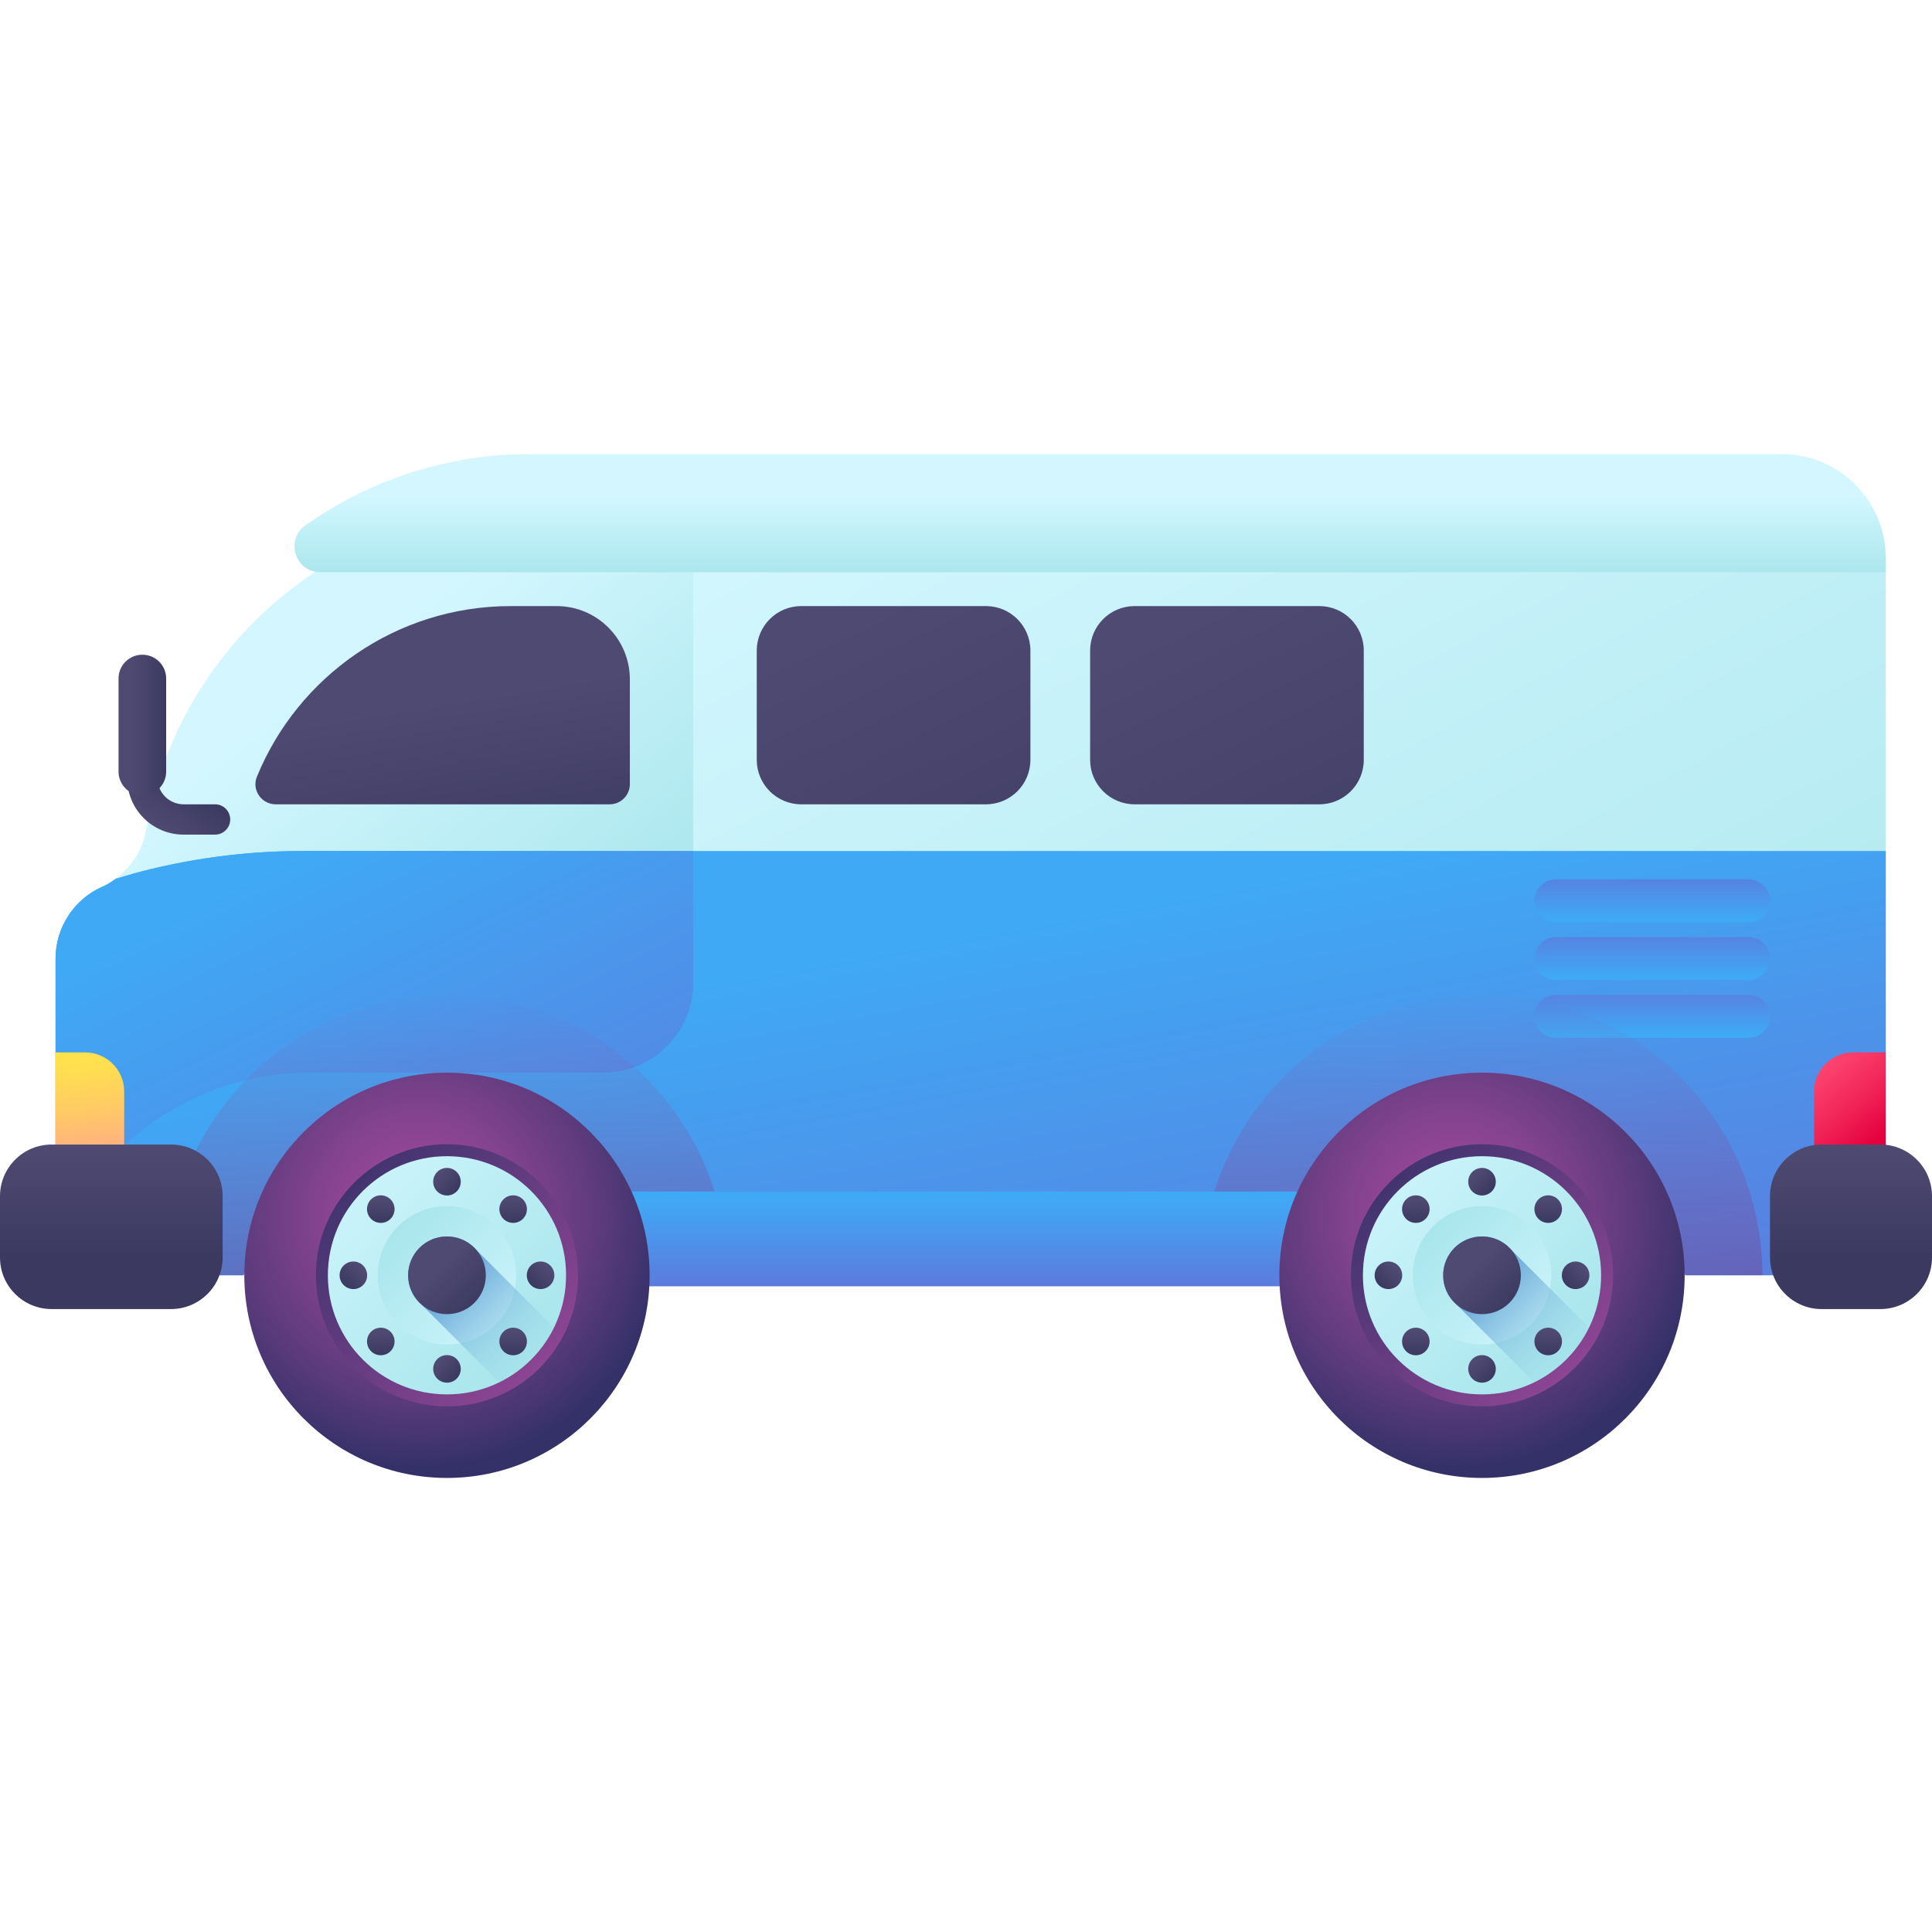 <svg id="Capa_1" enable-background="new 0 0 510 510" height="512" viewBox="0 0 510 510" width="512" xmlns="http://www.w3.org/2000/svg" xmlns:xlink="http://www.w3.org/1999/xlink"><linearGradient id="lg1"><stop offset="0" stop-color="#d4f7ff"/><stop offset="1" stop-color="#a2e3e9"/></linearGradient><linearGradient id="SVGID_1_" gradientUnits="userSpaceOnUse" x1="194.12" x2="379.977" xlink:href="#lg1" y1="124.245" y2="472.588"/><linearGradient id="SVGID_2_" gradientUnits="userSpaceOnUse" x1="70.052" x2="145.052" xlink:href="#lg1" y1="188.843" y2="288.843"/><linearGradient id="lg2"><stop offset="0" stop-color="#3fa9f5"/><stop offset="1" stop-color="#666ad6"/></linearGradient><linearGradient id="SVGID_3_" gradientUnits="userSpaceOnUse" x1="250.17" x2="284.171" xlink:href="#lg2" y1="247.499" y2="433.498"/><linearGradient id="SVGID_4_" gradientUnits="userSpaceOnUse" x1="76.384" x2="162.384" xlink:href="#lg2" y1="226.626" y2="402.626"/><linearGradient id="lg3"><stop offset="0" stop-color="#a34a9e" stop-opacity="0"/><stop offset="1" stop-color="#343168"/></linearGradient><linearGradient id="SVGID_5_" gradientUnits="userSpaceOnUse" x1="117.99" x2="117.99" xlink:href="#lg3" y1="259.132" y2="440.232"/><linearGradient id="SVGID_6_" gradientUnits="userSpaceOnUse" x1="436.144" x2="436.144" xlink:href="#lg2" y1="242.466" y2="225.075"/><linearGradient id="SVGID_7_" gradientUnits="userSpaceOnUse" x1="436.144" x2="436.144" xlink:href="#lg2" y1="257.721" y2="240.33"/><linearGradient id="SVGID_8_" gradientUnits="userSpaceOnUse" x1="436.144" x2="436.144" xlink:href="#lg2" y1="272.976" y2="255.585"/><linearGradient id="SVGID_9_" gradientUnits="userSpaceOnUse" x1="391.21" x2="391.21" xlink:href="#lg3" y1="259.132" y2="440.232"/><linearGradient id="SVGID_10_" gradientUnits="userSpaceOnUse" x1="477.272" x2="495.272" y1="279.741" y2="301.408"><stop offset="0" stop-color="#ff4974"/><stop offset=".223" stop-color="#fb3f6c"/><stop offset=".608" stop-color="#f12357"/><stop offset="1" stop-color="#e4003d"/></linearGradient><linearGradient id="SVGID_11_" gradientUnits="userSpaceOnUse" x1="21.057" x2="25.754" y1="275.316" y2="315.085"><stop offset="0" stop-color="#ffe548"/><stop offset=".176" stop-color="#ffde50"/><stop offset=".445" stop-color="#ffca65"/><stop offset=".771" stop-color="#ffaa87"/><stop offset="1" stop-color="#ff90a4"/></linearGradient><linearGradient id="lg4"><stop offset="0" stop-color="#4f4a72"/><stop offset="1" stop-color="#3b395f"/></linearGradient><linearGradient id="SVGID_12_" gradientUnits="userSpaceOnUse" x1="29.385" x2="29.385" xlink:href="#lg4" y1="302.065" y2="333.389"/><linearGradient id="SVGID_13_" gradientUnits="userSpaceOnUse" x1="488.62" x2="488.62" xlink:href="#lg4" y1="302.065" y2="333.389"/><linearGradient id="SVGID_14_" gradientUnits="userSpaceOnUse" x1="287.766" x2="287.766" xlink:href="#lg1" y1="130.799" y2="155.501"/><linearGradient id="SVGID_15_" gradientUnits="userSpaceOnUse" x1="255" x2="255" xlink:href="#lg2" y1="316.223" y2="347.918"/><linearGradient id="SVGID_16_" gradientTransform="matrix(1 0 0 -1 0 343.588)" gradientUnits="userSpaceOnUse" x1="40.759" x2="49.433" xlink:href="#lg4" y1="125.386" y2="138.003"/><linearGradient id="SVGID_17_" gradientTransform="matrix(1 0 0 -1 0 343.588)" gradientUnits="userSpaceOnUse" x1="34.768" x2="44.781" xlink:href="#lg4" y1="152.19" y2="152.19"/><linearGradient id="SVGID_18_" gradientUnits="userSpaceOnUse" x1="115.63" x2="123.867" xlink:href="#lg4" y1="185.081" y2="236.019"/><linearGradient id="SVGID_19_" gradientUnits="userSpaceOnUse" x1="224.796" x2="283.019" xlink:href="#lg4" y1="163.468" y2="282.621"/><linearGradient id="SVGID_20_" gradientUnits="userSpaceOnUse" x1="312.799" x2="371.022" xlink:href="#lg4" y1="163.468" y2="282.621"/><linearGradient id="lg5"><stop offset="0" stop-color="#a34a9e"/><stop offset=".155" stop-color="#9b489a"/><stop offset=".402" stop-color="#84438f"/><stop offset=".707" stop-color="#5e3b7d"/><stop offset="1" stop-color="#343168"/></linearGradient><radialGradient id="SVGID_21_" cx="110.537" cy="321.21" gradientUnits="userSpaceOnUse" r="66.476" xlink:href="#lg5"/><linearGradient id="lg6"><stop offset="0" stop-color="#a34a9e"/><stop offset="1" stop-color="#343168"/></linearGradient><linearGradient id="SVGID_22_" gradientTransform="matrix(-1 0 0 -1 -2682 -554)" gradientUnits="userSpaceOnUse" x1="-2839.603" x2="-2766.213" xlink:href="#lg6" y1="-930.26" y2="-856.87"/><linearGradient id="SVGID_23_" gradientUnits="userSpaceOnUse" x1="81.994" x2="148.681" xlink:href="#lg1" y1="300.651" y2="367.338"/><linearGradient id="SVGID_24_" gradientTransform="matrix(-1 0 0 -1 -2682 -554)" gradientUnits="userSpaceOnUse" x1="-2820.905" x2="-2782.155" xlink:href="#lg1" y1="-911.563" y2="-872.812"/><linearGradient id="lg7"><stop offset="0" stop-color="#a2e3e9" stop-opacity="0"/><stop offset="1" stop-color="#518cd2"/></linearGradient><linearGradient id="SVGID_25_" gradientUnits="userSpaceOnUse" x1="144.692" x2="114.635" xlink:href="#lg7" y1="363.35" y2="333.292"/><linearGradient id="SVGID_26_" gradientUnits="userSpaceOnUse" x1="115.86" x2="126.679" xlink:href="#lg4" y1="334.518" y2="345.336"/><linearGradient id="SVGID_27_" gradientUnits="userSpaceOnUse" x1="116.082" x2="120.564" xlink:href="#lg4" y1="310.033" y2="314.515"/><linearGradient id="SVGID_28_" gradientUnits="userSpaceOnUse" x1="116.082" x2="120.564" xlink:href="#lg4" y1="359.446" y2="363.928"/><linearGradient id="SVGID_29_" gradientTransform="matrix(0 1 -1 0 -1618 1064)" gradientUnits="userSpaceOnUse" x1="-729.261" x2="-724.779" xlink:href="#lg4" y1="-1762.603" y2="-1758.121"/><linearGradient id="SVGID_30_" gradientTransform="matrix(0 1 -1 0 -1618 1064)" gradientUnits="userSpaceOnUse" x1="-729.261" x2="-724.779" xlink:href="#lg4" y1="-1713.19" y2="-1708.708"/><linearGradient id="SVGID_31_" gradientTransform="matrix(.707 .707 -.707 .707 -588.655 867)" gradientUnits="userSpaceOnUse" x1="122.75" x2="127.232" xlink:href="#lg4" y1="-901.312" y2="-896.83"/><linearGradient id="SVGID_32_" gradientTransform="matrix(.707 .707 -.707 .707 -588.655 867)" gradientUnits="userSpaceOnUse" x1="122.75" x2="127.232" xlink:href="#lg4" y1="-851.898" y2="-847.416"/><linearGradient id="SVGID_33_" gradientTransform="matrix(-.707 .707 .707 .707 -2093.346 867)" gradientUnits="userSpaceOnUse" x1="-1940.592" x2="-1936.11" xlink:href="#lg4" y1="1162.03" y2="1166.512"/><linearGradient id="SVGID_34_" gradientTransform="matrix(-.707 .707 .707 .707 -2093.346 867)" gradientUnits="userSpaceOnUse" x1="-1940.592" x2="-1936.11" xlink:href="#lg4" y1="1211.444" y2="1215.926"/><radialGradient id="SVGID_35_" cx="383.762" cy="321.21" gradientUnits="userSpaceOnUse" r="66.476" xlink:href="#lg5"/><linearGradient id="SVGID_36_" gradientTransform="matrix(-1 0 0 -1 -2682 -554)" gradientUnits="userSpaceOnUse" x1="-3112.828" x2="-3039.438" xlink:href="#lg6" y1="-930.26" y2="-856.87"/><linearGradient id="SVGID_37_" gradientUnits="userSpaceOnUse" x1="355.219" x2="421.906" xlink:href="#lg1" y1="300.651" y2="367.338"/><linearGradient id="SVGID_38_" gradientTransform="matrix(-1 0 0 -1 -2682 -554)" gradientUnits="userSpaceOnUse" x1="-3094.13" x2="-3055.38" xlink:href="#lg1" y1="-911.563" y2="-872.812"/><linearGradient id="SVGID_39_" gradientUnits="userSpaceOnUse" x1="417.917" x2="387.86" xlink:href="#lg7" y1="363.35" y2="333.292"/><linearGradient id="SVGID_40_" gradientUnits="userSpaceOnUse" x1="389.085" x2="399.904" xlink:href="#lg4" y1="334.518" y2="345.336"/><linearGradient id="SVGID_41_" gradientUnits="userSpaceOnUse" x1="389.307" x2="393.789" xlink:href="#lg4" y1="310.033" y2="314.515"/><linearGradient id="SVGID_42_" gradientUnits="userSpaceOnUse" x1="389.307" x2="393.789" xlink:href="#lg4" y1="359.446" y2="363.928"/><linearGradient id="SVGID_43_" gradientTransform="matrix(0 1 -1 0 -1618 1064)" gradientUnits="userSpaceOnUse" x1="-729.261" x2="-724.779" xlink:href="#lg4" y1="-2035.829" y2="-2031.346"/><linearGradient id="SVGID_44_" gradientTransform="matrix(0 1 -1 0 -1618 1064)" gradientUnits="userSpaceOnUse" x1="-729.261" x2="-724.779" xlink:href="#lg4" y1="-1986.415" y2="-1981.933"/><linearGradient id="SVGID_45_" gradientTransform="matrix(.707 .707 -.707 .707 -588.655 867)" gradientUnits="userSpaceOnUse" x1="315.951" x2="320.433" xlink:href="#lg4" y1="-1094.513" y2="-1090.031"/><linearGradient id="SVGID_46_" gradientTransform="matrix(.707 .707 -.707 .707 -588.655 867)" gradientUnits="userSpaceOnUse" x1="315.951" x2="320.433" xlink:href="#lg4" y1="-1045.099" y2="-1040.617"/><linearGradient id="SVGID_47_" gradientTransform="matrix(-.707 .707 .707 .707 -2093.346 867)" gradientUnits="userSpaceOnUse" x1="-2133.794" x2="-2129.311" xlink:href="#lg4" y1="1355.231" y2="1359.714"/><linearGradient id="SVGID_48_" gradientTransform="matrix(-.707 .707 .707 .707 -2093.346 867)" gradientUnits="userSpaceOnUse" x1="-2133.794" x2="-2129.311" xlink:href="#lg4" y1="1404.645" y2="1409.128"/><path d="m483.498 133.951h-343.596c-50.712 0-92.846 36.711-101.284 85.007-1.171 6.701-5.621 12.37-11.806 15.204-7.401 3.391-12.146 10.785-12.146 18.925v83.559h22.408 18.259 442.46v-188.4c.001-7.895-6.4-14.295-14.295-14.295z" fill="url(#SVGID_1_)"/><path d="m81.62 283.152h77.657c13.102 0 23.723-10.621 23.723-23.723v-125.478h-43.098c-52.57 0-95.922 39.451-102.075 90.362-.677 5.603-5.371 9.85-11.015 9.85-7.401 3.391-12.146 10.785-12.146 18.925v67.398l16.389-16.389c13.411-13.411 31.599-20.945 50.565-20.945z" fill="url(#SVGID_2_)"/><path d="m79.794 224.651c-16.682 0-33.273 2.456-49.239 7.289-1.158.858-2.407 1.61-3.742 2.221-7.401 3.391-12.146 10.785-12.146 18.925v83.559h22.408 18.259 8.984l8.069-22.909c2.799-7.946 10.307-13.262 18.731-13.262h53.743c8.425 0 15.933 5.315 18.731 13.262l8.069 22.909h165.882l8.069-22.909c2.799-7.946 10.307-13.262 18.731-13.262h53.743c8.425 0 15.932 5.315 18.731 13.262l8.069 22.909h52.908v-111.994z" fill="url(#SVGID_3_)"/><path d="m81.62 283.152h77.658c13.102 0 23.723-10.621 23.723-23.723v-34.778h-103.207c-15.204 0-30.331 2.047-44.979 6.068-2.023 2.128-4.864 3.443-8.002 3.443-7.401 3.391-12.146 10.785-12.146 18.925v67.398l16.389-16.389c13.41-13.41 31.598-20.944 50.564-20.944z" fill="url(#SVGID_4_)"/><path d="m191.99 336.642h-20.33l-8.07-22.9c-2.8-7.95-10.3-13.27-18.73-13.27h-53.74c-8.43 0-15.93 5.32-18.73 13.27l-8.07 22.9h-20.33c0-40.87 33.13-74 74-74 7 0 13.78.97 20.21 2.8 31.05 8.79 53.79 37.34 53.79 71.2z" fill="url(#SVGID_5_)"/><path d="m461.574 243.465h-50.86c-3.13 0-5.667-2.537-5.667-5.667 0-3.13 2.537-5.667 5.667-5.667h50.86c3.13 0 5.667 2.537 5.667 5.667 0 3.13-2.538 5.667-5.667 5.667z" fill="url(#SVGID_6_)"/><path d="m461.574 258.72h-50.86c-3.13 0-5.667-2.537-5.667-5.667 0-3.13 2.537-5.667 5.667-5.667h50.86c3.13 0 5.667 2.537 5.667 5.667 0 3.13-2.538 5.667-5.667 5.667z" fill="url(#SVGID_7_)"/><path d="m461.574 273.975h-50.86c-3.13 0-5.667-2.537-5.667-5.667 0-3.13 2.537-5.667 5.667-5.667h50.86c3.13 0 5.667 2.537 5.667 5.667 0 3.13-2.538 5.667-5.667 5.667z" fill="url(#SVGID_8_)"/><path d="m465.21 336.642h-20.32l-8.07-22.9c-2.8-7.95-10.31-13.27-18.73-13.27h-53.75c-8.42 0-15.93 5.32-18.73 13.27l-8.07 22.9h-20.33c0-40.87 33.13-74 74-74 7 0 13.78.97 20.21 2.8 31.05 8.79 53.79 37.34 53.79 71.2z" fill="url(#SVGID_9_)"/><path d="m497.794 277.813h-8.62c-5.687 0-10.297 4.61-10.297 10.297v20.192h18.917z" fill="url(#SVGID_10_)"/><path d="m22.485 277.813h-7.818v30.489h18.115v-20.192c0-5.687-4.61-10.297-10.297-10.297z" fill="url(#SVGID_11_)"/><path d="m45.142 345.56h-31.515c-7.526 0-13.627-6.101-13.627-13.627v-16.172c0-7.526 6.101-13.627 13.627-13.627h31.515c7.526 0 13.627 6.101 13.627 13.627v16.172c.001 7.526-6.101 13.627-13.627 13.627z" fill="url(#SVGID_12_)"/><path d="m496.373 345.56h-15.505c-7.526 0-13.627-6.101-13.627-13.627v-16.172c0-7.526 6.101-13.627 13.627-13.627h15.505c7.526 0 13.627 6.101 13.627 13.627v16.172c0 7.526-6.101 13.627-13.627 13.627z" fill="url(#SVGID_13_)"/><path d="m497.794 151.041v-3.708c0-15.173-12.3-27.474-27.474-27.474h-330.418c-22.082 0-42.53 6.968-59.282 18.819-5.414 3.83-2.687 12.363 3.945 12.363z" fill="url(#SVGID_14_)"/><path d="m342.279 337.788 6.554-19.879c.549-1.666-.691-3.381-2.445-3.381h-182.775c-1.754 0-2.995 1.715-2.445 3.381l6.554 19.879c.348 1.056 1.334 1.769 2.445 1.769h169.667c1.111 0 2.097-.713 2.445-1.769z" fill="url(#SVGID_15_)"/><path d="m41.576 200.184h-8v5.247c0 8.223 6.666 14.888 14.888 14.888h8.306c2.209 0 4-1.791 4-4 0-2.209-1.791-4-4-4h-8.305c-3.804 0-6.889-3.084-6.889-6.889z" fill="url(#SVGID_16_)"/><path d="m37.576 172.826c-3.471 0-6.284 2.813-6.284 6.284v24.577c0 3.47 2.813 6.284 6.284 6.284 3.47 0 6.284-2.813 6.284-6.284v-24.577c0-3.471-2.814-6.284-6.284-6.284z" fill="url(#SVGID_17_)"/><path d="m166.265 206.988v-27.648c0-10.687-8.663-19.35-19.35-19.35h-12.053c-30.306 0-56.247 18.621-67.045 45.042-1.423 3.481 1.199 7.287 4.959 7.287h88.158c2.944 0 5.331-2.387 5.331-5.331z" fill="url(#SVGID_18_)"/><path d="m260.259 212.319h-48.754c-6.485 0-11.742-5.257-11.742-11.742v-28.846c0-6.485 5.257-11.741 11.742-11.741h48.754c6.485 0 11.741 5.257 11.741 11.741v28.846c0 6.485-5.257 11.742-11.741 11.742z" fill="url(#SVGID_19_)"/><path d="m348.261 212.319h-48.754c-6.485 0-11.742-5.257-11.742-11.742v-28.846c0-6.485 5.257-11.741 11.742-11.741h48.754c6.485 0 11.741 5.257 11.741 11.741v28.846c.001 6.485-5.256 11.742-11.741 11.742z" fill="url(#SVGID_20_)"/><circle cx="117.989" cy="336.647" fill="url(#SVGID_21_)" r="53.494"/><circle cx="117.989" cy="336.647" fill="url(#SVGID_22_)" r="34.598"/><circle cx="117.989" cy="336.647" fill="url(#SVGID_23_)" r="31.439"/><circle cx="117.989" cy="336.647" fill="url(#SVGID_24_)" r="18.268"/><path d="m146.243 350.442-20.543-20.543c-1.88-2.146-4.633-3.508-7.71-3.508-5.664 0-10.256 4.592-10.256 10.256 0 3.077 1.362 5.831 3.508 7.71l20.543 20.543c6.281-3.073 11.385-8.177 14.458-14.458z" fill="url(#SVGID_25_)"/><circle cx="117.989" cy="336.647" fill="url(#SVGID_26_)" r="10.256"/><circle cx="117.989" cy="311.94" fill="url(#SVGID_27_)" r="3.637"/><circle cx="117.989" cy="361.353" fill="url(#SVGID_28_)" r="3.637"/><circle cx="142.696" cy="336.647" fill="url(#SVGID_29_)" r="3.637"/><circle cx="93.283" cy="336.647" fill="url(#SVGID_30_)" r="3.637"/><circle cx="135.46" cy="319.176" fill="url(#SVGID_31_)" r="3.637"/><circle cx="100.519" cy="354.117" fill="url(#SVGID_32_)" r="3.637"/><circle cx="100.519" cy="319.176" fill="url(#SVGID_33_)" r="3.637"/><circle cx="135.46" cy="354.117" fill="url(#SVGID_34_)" r="3.637"/><circle cx="391.214" cy="336.647" fill="url(#SVGID_35_)" r="53.494"/><circle cx="391.214" cy="336.647" fill="url(#SVGID_36_)" r="34.598"/><circle cx="391.214" cy="336.647" fill="url(#SVGID_37_)" r="31.439"/><circle cx="391.214" cy="336.647" fill="url(#SVGID_38_)" r="18.268"/><path d="m419.468 350.442-20.543-20.543c-1.88-2.146-4.633-3.508-7.71-3.508-5.664 0-10.256 4.592-10.256 10.256 0 3.077 1.362 5.831 3.508 7.71l20.543 20.543c6.281-3.073 11.385-8.177 14.458-14.458z" fill="url(#SVGID_39_)"/><circle cx="391.214" cy="336.647" fill="url(#SVGID_40_)" r="10.256"/><circle cx="391.214" cy="311.94" fill="url(#SVGID_41_)" r="3.637"/><circle cx="391.214" cy="361.353" fill="url(#SVGID_42_)" r="3.637"/><circle cx="415.921" cy="336.647" fill="url(#SVGID_43_)" r="3.637"/><circle cx="366.508" cy="336.647" fill="url(#SVGID_44_)" r="3.637"/><circle cx="408.685" cy="319.176" fill="url(#SVGID_45_)" r="3.637"/><circle cx="373.744" cy="354.117" fill="url(#SVGID_46_)" r="3.637"/><circle cx="373.744" cy="319.176" fill="url(#SVGID_47_)" r="3.637"/><circle cx="408.685" cy="354.117" fill="url(#SVGID_48_)" r="3.637"/></svg>